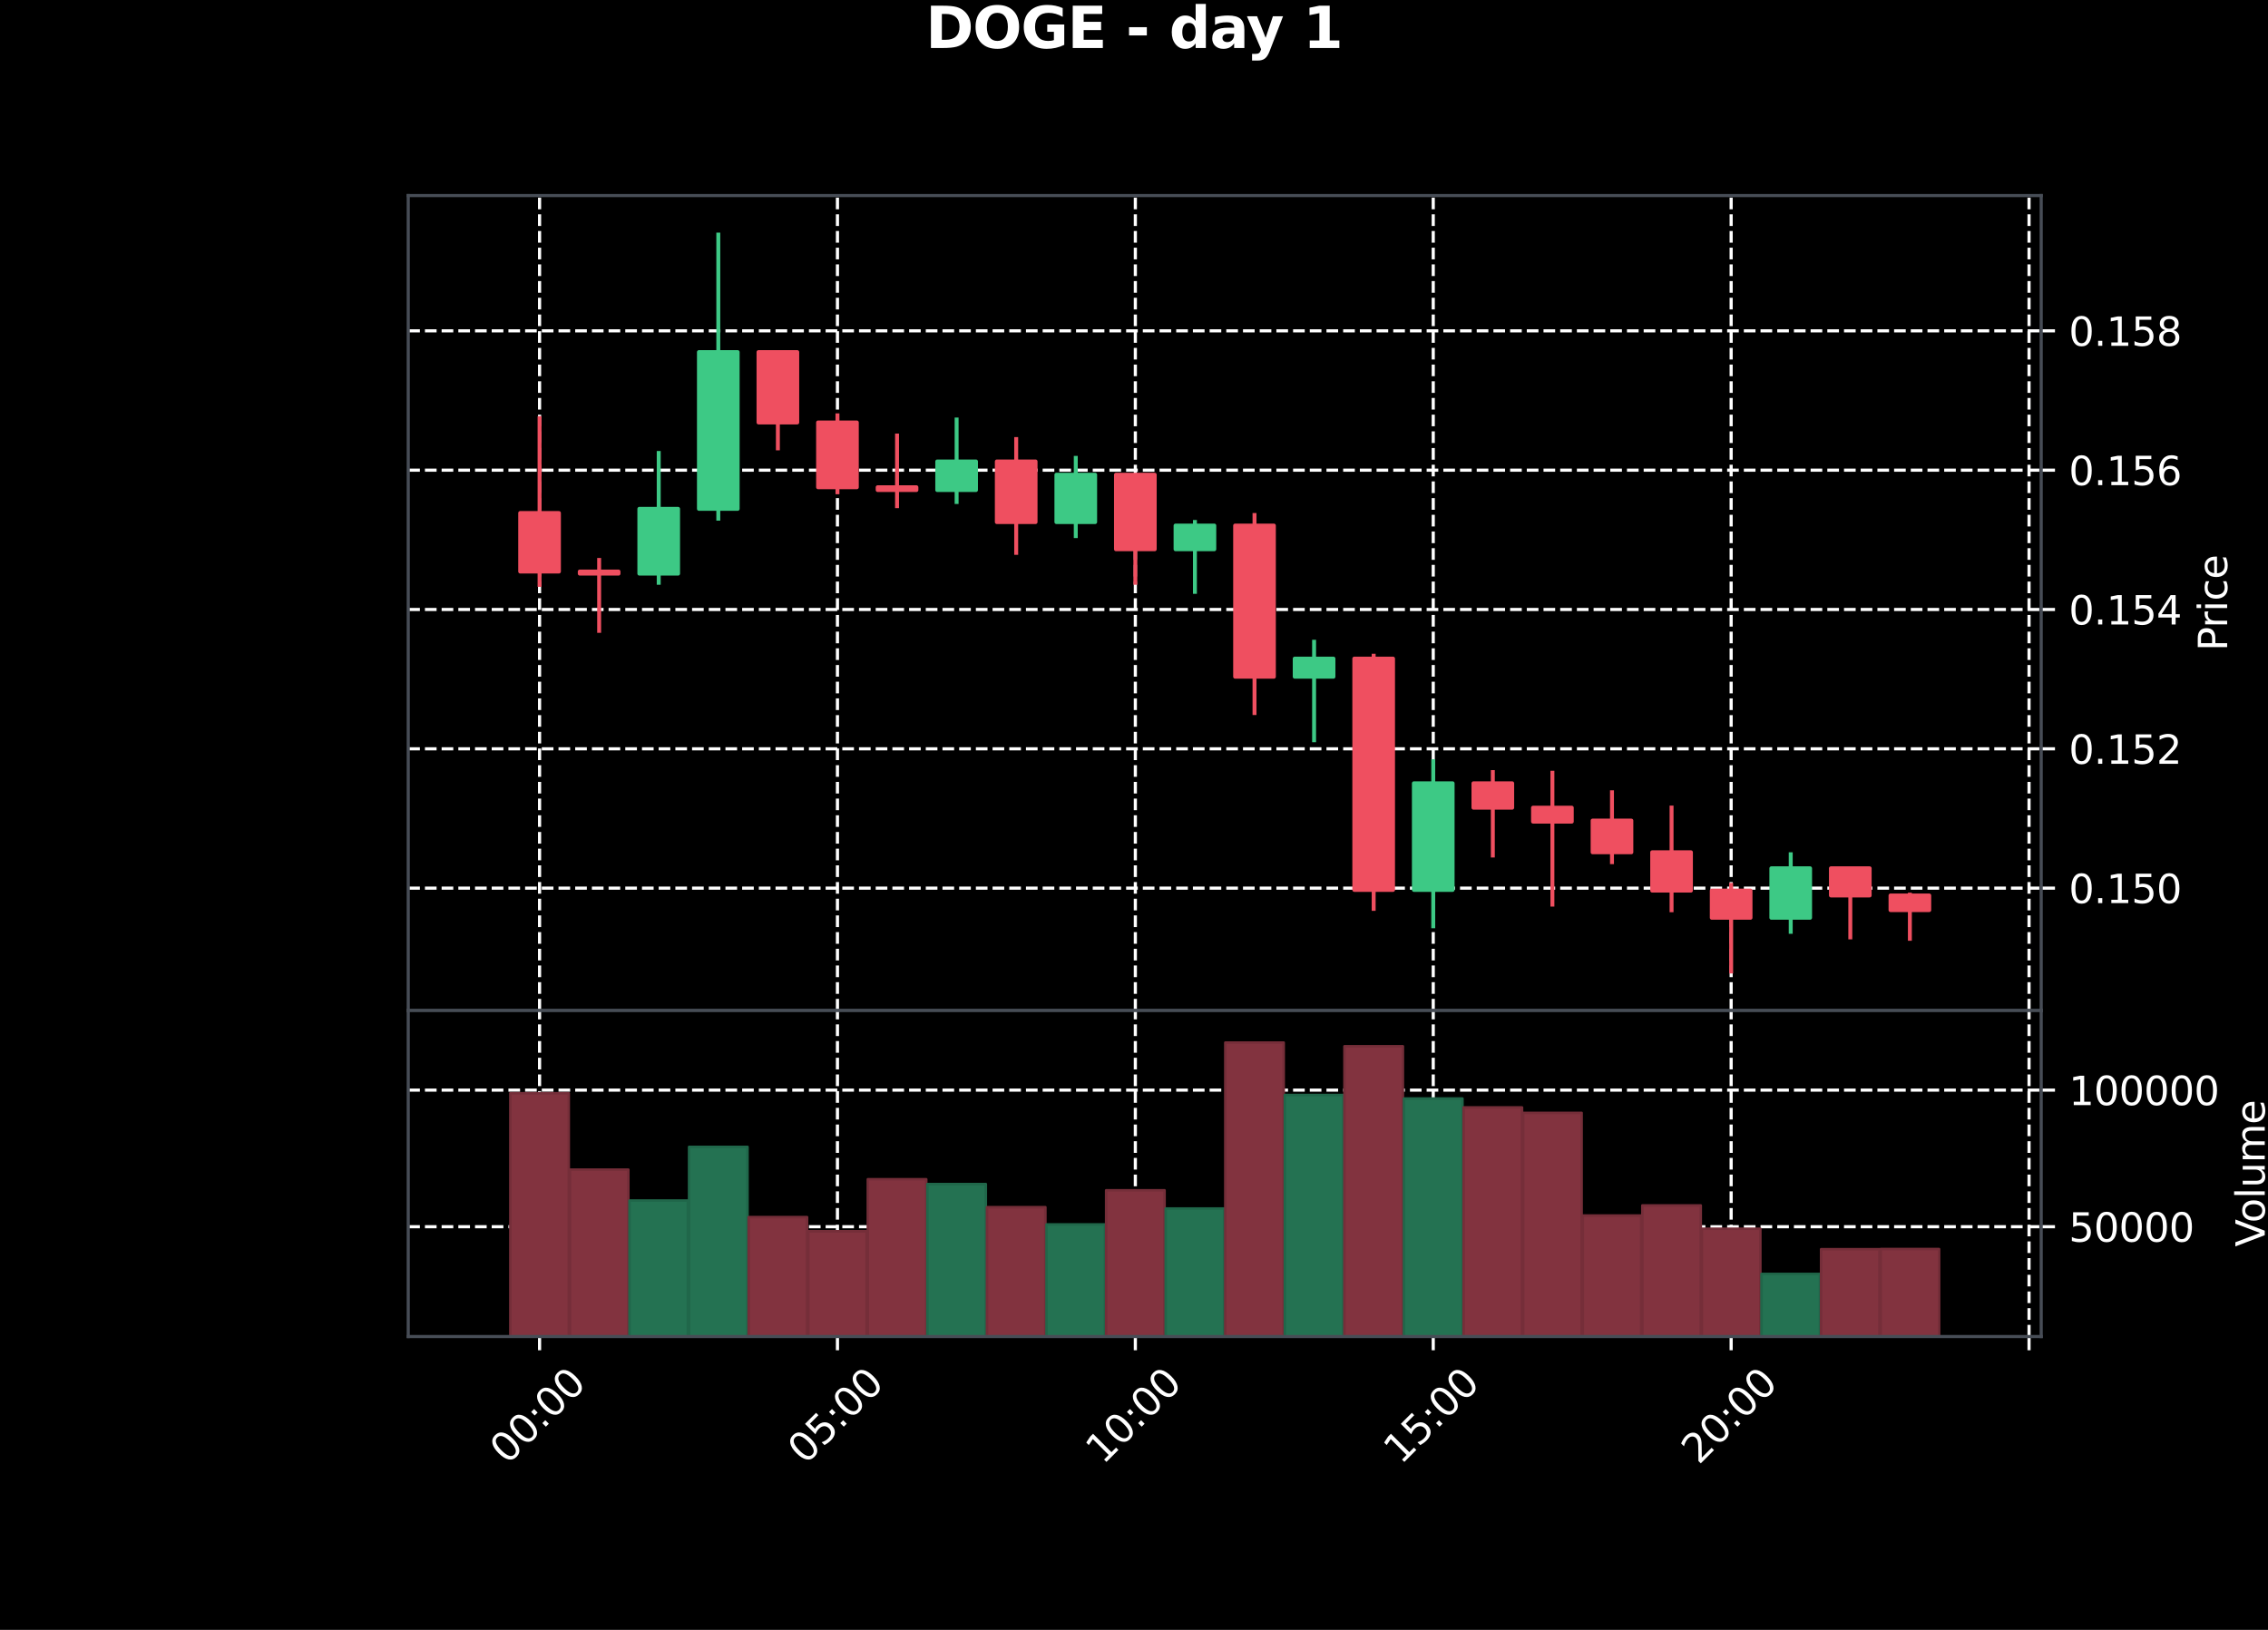 <?xml version="1.0" encoding="utf-8" standalone="no"?>
<!DOCTYPE svg PUBLIC "-//W3C//DTD SVG 1.1//EN"
  "http://www.w3.org/Graphics/SVG/1.1/DTD/svg11.dtd">
<svg xmlns:xlink="http://www.w3.org/1999/xlink" width="576pt" height="414pt" viewBox="0 0 576 414" xmlns="http://www.w3.org/2000/svg" version="1.1">
 <defs>
  <style type="text/css">*{stroke-linejoin: round; stroke-linecap: butt}</style>
 </defs>
 <g id="figure_1">
  <g id="patch_1">
   <path d="M 0 414 
L 576 414 
L 576 0 
L 0 0 
z
"/>
  </g>
  <g id="axes_1">
   <g id="patch_2">
    <path d="M 103.68 256.68 
L 518.4 256.68 
L 518.4 49.68 
L 103.68 49.68 
z
"/>
   </g>
   <g id="matplotlib.axis_1">
    <g id="xtick_1">
     <g id="line2d_1">
      <path d="M 137.032 256.68 
L 137.032 49.68 
" clip-path="url(#p05e242b9b4)" style="fill: none; stroke-dasharray: 2.96,1.28; stroke-dashoffset: 0; stroke: #ffffff; stroke-width: 0.8"/>
     </g>
     <g id="line2d_2">
      <defs>
       <path id="m286c56b573" d="M 0 0 
L 0 3.5 
" style="stroke: #ffffff; stroke-width: 0.8"/>
      </defs>
      <g>
       <use xlink:href="#m286c56b573" x="137.032" y="256.68" style="fill: #ffffff; stroke: #ffffff; stroke-width: 0.8"/>
      </g>
     </g>
    </g>
    <g id="xtick_2">
     <g id="line2d_3">
      <path d="M 212.687 256.68 
L 212.687 49.68 
" clip-path="url(#p05e242b9b4)" style="fill: none; stroke-dasharray: 2.96,1.28; stroke-dashoffset: 0; stroke: #ffffff; stroke-width: 0.8"/>
     </g>
     <g id="line2d_4">
      <g>
       <use xlink:href="#m286c56b573" x="212.687" y="256.68" style="fill: #ffffff; stroke: #ffffff; stroke-width: 0.8"/>
      </g>
     </g>
    </g>
    <g id="xtick_3">
     <g id="line2d_5">
      <path d="M 288.343 256.68 
L 288.343 49.68 
" clip-path="url(#p05e242b9b4)" style="fill: none; stroke-dasharray: 2.96,1.28; stroke-dashoffset: 0; stroke: #ffffff; stroke-width: 0.8"/>
     </g>
     <g id="line2d_6">
      <g>
       <use xlink:href="#m286c56b573" x="288.343" y="256.68" style="fill: #ffffff; stroke: #ffffff; stroke-width: 0.8"/>
      </g>
     </g>
    </g>
    <g id="xtick_4">
     <g id="line2d_7">
      <path d="M 363.999 256.68 
L 363.999 49.68 
" clip-path="url(#p05e242b9b4)" style="fill: none; stroke-dasharray: 2.96,1.28; stroke-dashoffset: 0; stroke: #ffffff; stroke-width: 0.8"/>
     </g>
     <g id="line2d_8">
      <g>
       <use xlink:href="#m286c56b573" x="363.999" y="256.68" style="fill: #ffffff; stroke: #ffffff; stroke-width: 0.8"/>
      </g>
     </g>
    </g>
    <g id="xtick_5">
     <g id="line2d_9">
      <path d="M 439.655 256.68 
L 439.655 49.68 
" clip-path="url(#p05e242b9b4)" style="fill: none; stroke-dasharray: 2.96,1.28; stroke-dashoffset: 0; stroke: #ffffff; stroke-width: 0.8"/>
     </g>
     <g id="line2d_10">
      <g>
       <use xlink:href="#m286c56b573" x="439.655" y="256.68" style="fill: #ffffff; stroke: #ffffff; stroke-width: 0.8"/>
      </g>
     </g>
    </g>
    <g id="xtick_6">
     <g id="line2d_11">
      <path d="M 515.311 256.68 
L 515.311 49.68 
" clip-path="url(#p05e242b9b4)" style="fill: none; stroke-dasharray: 2.96,1.28; stroke-dashoffset: 0; stroke: #ffffff; stroke-width: 0.8"/>
     </g>
     <g id="line2d_12">
      <g>
       <use xlink:href="#m286c56b573" x="515.311" y="256.68" style="fill: #ffffff; stroke: #ffffff; stroke-width: 0.8"/>
      </g>
     </g>
    </g>
   </g>
   <g id="matplotlib.axis_2">
    <g id="ytick_1">
     <g id="line2d_13">
      <path d="M 103.68 225.595 
L 518.4 225.595 
" clip-path="url(#p05e242b9b4)" style="fill: none; stroke-dasharray: 2.96,1.28; stroke-dashoffset: 0; stroke: #ffffff; stroke-width: 0.8"/>
     </g>
     <g id="line2d_14">
      <defs>
       <path id="m8ace6d91ef" d="M 0 0 
L 3.5 0 
" style="stroke: #ffffff; stroke-width: 0.8"/>
      </defs>
      <g>
       <use xlink:href="#m8ace6d91ef" x="518.4" y="225.595" style="fill: #ffffff; stroke: #ffffff; stroke-width: 0.8"/>
      </g>
     </g>
     <g id="text_1">
      <!-- 0.150 -->
      <g style="fill: #ffffff" transform="translate(525.4 229.394) scale(0.1 -0.1)">
       <defs>
        <path id="DejaVuSans-30" d="M 2034 4250 
Q 1547 4250 1301 3770 
Q 1056 3291 1056 2328 
Q 1056 1369 1301 889 
Q 1547 409 2034 409 
Q 2525 409 2770 889 
Q 3016 1369 3016 2328 
Q 3016 3291 2770 3770 
Q 2525 4250 2034 4250 
z
M 2034 4750 
Q 2819 4750 3233 4129 
Q 3647 3509 3647 2328 
Q 3647 1150 3233 529 
Q 2819 -91 2034 -91 
Q 1250 -91 836 529 
Q 422 1150 422 2328 
Q 422 3509 836 4129 
Q 1250 4750 2034 4750 
z
" transform="scale(0.016)"/>
        <path id="DejaVuSans-2e" d="M 684 794 
L 1344 794 
L 1344 0 
L 684 0 
L 684 794 
z
" transform="scale(0.016)"/>
        <path id="DejaVuSans-31" d="M 794 531 
L 1825 531 
L 1825 4091 
L 703 3866 
L 703 4441 
L 1819 4666 
L 2450 4666 
L 2450 531 
L 3481 531 
L 3481 0 
L 794 0 
L 794 531 
z
" transform="scale(0.016)"/>
        <path id="DejaVuSans-35" d="M 691 4666 
L 3169 4666 
L 3169 4134 
L 1269 4134 
L 1269 2991 
Q 1406 3038 1543 3061 
Q 1681 3084 1819 3084 
Q 2600 3084 3056 2656 
Q 3513 2228 3513 1497 
Q 3513 744 3044 326 
Q 2575 -91 1722 -91 
Q 1428 -91 1123 -41 
Q 819 9 494 109 
L 494 744 
Q 775 591 1075 516 
Q 1375 441 1709 441 
Q 2250 441 2565 725 
Q 2881 1009 2881 1497 
Q 2881 1984 2565 2268 
Q 2250 2553 1709 2553 
Q 1456 2553 1204 2497 
Q 953 2441 691 2322 
L 691 4666 
z
" transform="scale(0.016)"/>
       </defs>
       <use xlink:href="#DejaVuSans-30"/>
       <use xlink:href="#DejaVuSans-2e" x="63.623"/>
       <use xlink:href="#DejaVuSans-31" x="95.41"/>
       <use xlink:href="#DejaVuSans-35" x="159.033"/>
       <use xlink:href="#DejaVuSans-30" x="222.656"/>
      </g>
     </g>
    </g>
    <g id="ytick_2">
     <g id="line2d_15">
      <path d="M 103.68 190.206 
L 518.4 190.206 
" clip-path="url(#p05e242b9b4)" style="fill: none; stroke-dasharray: 2.96,1.28; stroke-dashoffset: 0; stroke: #ffffff; stroke-width: 0.8"/>
     </g>
     <g id="line2d_16">
      <g>
       <use xlink:href="#m8ace6d91ef" x="518.4" y="190.206" style="fill: #ffffff; stroke: #ffffff; stroke-width: 0.8"/>
      </g>
     </g>
     <g id="text_2">
      <!-- 0.152 -->
      <g style="fill: #ffffff" transform="translate(525.4 194.005) scale(0.1 -0.1)">
       <defs>
        <path id="DejaVuSans-32" d="M 1228 531 
L 3431 531 
L 3431 0 
L 469 0 
L 469 531 
Q 828 903 1448 1529 
Q 2069 2156 2228 2338 
Q 2531 2678 2651 2914 
Q 2772 3150 2772 3378 
Q 2772 3750 2511 3984 
Q 2250 4219 1831 4219 
Q 1534 4219 1204 4116 
Q 875 4013 500 3803 
L 500 4441 
Q 881 4594 1212 4672 
Q 1544 4750 1819 4750 
Q 2544 4750 2975 4387 
Q 3406 4025 3406 3419 
Q 3406 3131 3298 2873 
Q 3191 2616 2906 2266 
Q 2828 2175 2409 1742 
Q 1991 1309 1228 531 
z
" transform="scale(0.016)"/>
       </defs>
       <use xlink:href="#DejaVuSans-30"/>
       <use xlink:href="#DejaVuSans-2e" x="63.623"/>
       <use xlink:href="#DejaVuSans-31" x="95.41"/>
       <use xlink:href="#DejaVuSans-35" x="159.033"/>
       <use xlink:href="#DejaVuSans-32" x="222.656"/>
      </g>
     </g>
    </g>
    <g id="ytick_3">
     <g id="line2d_17">
      <path d="M 103.68 154.817 
L 518.4 154.817 
" clip-path="url(#p05e242b9b4)" style="fill: none; stroke-dasharray: 2.96,1.28; stroke-dashoffset: 0; stroke: #ffffff; stroke-width: 0.8"/>
     </g>
     <g id="line2d_18">
      <g>
       <use xlink:href="#m8ace6d91ef" x="518.4" y="154.817" style="fill: #ffffff; stroke: #ffffff; stroke-width: 0.8"/>
      </g>
     </g>
     <g id="text_3">
      <!-- 0.154 -->
      <g style="fill: #ffffff" transform="translate(525.4 158.616) scale(0.1 -0.1)">
       <defs>
        <path id="DejaVuSans-34" d="M 2419 4116 
L 825 1625 
L 2419 1625 
L 2419 4116 
z
M 2253 4666 
L 3047 4666 
L 3047 1625 
L 3713 1625 
L 3713 1100 
L 3047 1100 
L 3047 0 
L 2419 0 
L 2419 1100 
L 313 1100 
L 313 1709 
L 2253 4666 
z
" transform="scale(0.016)"/>
       </defs>
       <use xlink:href="#DejaVuSans-30"/>
       <use xlink:href="#DejaVuSans-2e" x="63.623"/>
       <use xlink:href="#DejaVuSans-31" x="95.41"/>
       <use xlink:href="#DejaVuSans-35" x="159.033"/>
       <use xlink:href="#DejaVuSans-34" x="222.656"/>
      </g>
     </g>
    </g>
    <g id="ytick_4">
     <g id="line2d_19">
      <path d="M 103.68 119.428 
L 518.4 119.428 
" clip-path="url(#p05e242b9b4)" style="fill: none; stroke-dasharray: 2.96,1.28; stroke-dashoffset: 0; stroke: #ffffff; stroke-width: 0.8"/>
     </g>
     <g id="line2d_20">
      <g>
       <use xlink:href="#m8ace6d91ef" x="518.4" y="119.428" style="fill: #ffffff; stroke: #ffffff; stroke-width: 0.8"/>
      </g>
     </g>
     <g id="text_4">
      <!-- 0.156 -->
      <g style="fill: #ffffff" transform="translate(525.4 123.227) scale(0.1 -0.1)">
       <defs>
        <path id="DejaVuSans-36" d="M 2113 2584 
Q 1688 2584 1439 2293 
Q 1191 2003 1191 1497 
Q 1191 994 1439 701 
Q 1688 409 2113 409 
Q 2538 409 2786 701 
Q 3034 994 3034 1497 
Q 3034 2003 2786 2293 
Q 2538 2584 2113 2584 
z
M 3366 4563 
L 3366 3988 
Q 3128 4100 2886 4159 
Q 2644 4219 2406 4219 
Q 1781 4219 1451 3797 
Q 1122 3375 1075 2522 
Q 1259 2794 1537 2939 
Q 1816 3084 2150 3084 
Q 2853 3084 3261 2657 
Q 3669 2231 3669 1497 
Q 3669 778 3244 343 
Q 2819 -91 2113 -91 
Q 1303 -91 875 529 
Q 447 1150 447 2328 
Q 447 3434 972 4092 
Q 1497 4750 2381 4750 
Q 2619 4750 2861 4703 
Q 3103 4656 3366 4563 
z
" transform="scale(0.016)"/>
       </defs>
       <use xlink:href="#DejaVuSans-30"/>
       <use xlink:href="#DejaVuSans-2e" x="63.623"/>
       <use xlink:href="#DejaVuSans-31" x="95.41"/>
       <use xlink:href="#DejaVuSans-35" x="159.033"/>
       <use xlink:href="#DejaVuSans-36" x="222.656"/>
      </g>
     </g>
    </g>
    <g id="ytick_5">
     <g id="line2d_21">
      <path d="M 103.68 84.038 
L 518.4 84.038 
" clip-path="url(#p05e242b9b4)" style="fill: none; stroke-dasharray: 2.96,1.28; stroke-dashoffset: 0; stroke: #ffffff; stroke-width: 0.8"/>
     </g>
     <g id="line2d_22">
      <g>
       <use xlink:href="#m8ace6d91ef" x="518.4" y="84.038" style="fill: #ffffff; stroke: #ffffff; stroke-width: 0.8"/>
      </g>
     </g>
     <g id="text_5">
      <!-- 0.158 -->
      <g style="fill: #ffffff" transform="translate(525.4 87.838) scale(0.1 -0.1)">
       <defs>
        <path id="DejaVuSans-38" d="M 2034 2216 
Q 1584 2216 1326 1975 
Q 1069 1734 1069 1313 
Q 1069 891 1326 650 
Q 1584 409 2034 409 
Q 2484 409 2743 651 
Q 3003 894 3003 1313 
Q 3003 1734 2745 1975 
Q 2488 2216 2034 2216 
z
M 1403 2484 
Q 997 2584 770 2862 
Q 544 3141 544 3541 
Q 544 4100 942 4425 
Q 1341 4750 2034 4750 
Q 2731 4750 3128 4425 
Q 3525 4100 3525 3541 
Q 3525 3141 3298 2862 
Q 3072 2584 2669 2484 
Q 3125 2378 3379 2068 
Q 3634 1759 3634 1313 
Q 3634 634 3220 271 
Q 2806 -91 2034 -91 
Q 1263 -91 848 271 
Q 434 634 434 1313 
Q 434 1759 690 2068 
Q 947 2378 1403 2484 
z
M 1172 3481 
Q 1172 3119 1398 2916 
Q 1625 2713 2034 2713 
Q 2441 2713 2670 2916 
Q 2900 3119 2900 3481 
Q 2900 3844 2670 4047 
Q 2441 4250 2034 4250 
Q 1625 4250 1398 4047 
Q 1172 3844 1172 3481 
z
" transform="scale(0.016)"/>
       </defs>
       <use xlink:href="#DejaVuSans-30"/>
       <use xlink:href="#DejaVuSans-2e" x="63.623"/>
       <use xlink:href="#DejaVuSans-31" x="95.41"/>
       <use xlink:href="#DejaVuSans-35" x="159.033"/>
       <use xlink:href="#DejaVuSans-38" x="222.656"/>
      </g>
     </g>
    </g>
    <g id="text_6">
     <!-- Price -->
     <g style="fill: #ffffff" transform="translate(565.627 165.378) rotate(-90) scale(0.1 -0.1)">
      <defs>
       <path id="DejaVuSans-50" d="M 1259 4147 
L 1259 2394 
L 2053 2394 
Q 2494 2394 2734 2622 
Q 2975 2850 2975 3272 
Q 2975 3691 2734 3919 
Q 2494 4147 2053 4147 
L 1259 4147 
z
M 628 4666 
L 2053 4666 
Q 2838 4666 3239 4311 
Q 3641 3956 3641 3272 
Q 3641 2581 3239 2228 
Q 2838 1875 2053 1875 
L 1259 1875 
L 1259 0 
L 628 0 
L 628 4666 
z
" transform="scale(0.016)"/>
       <path id="DejaVuSans-72" d="M 2631 2963 
Q 2534 3019 2420 3045 
Q 2306 3072 2169 3072 
Q 1681 3072 1420 2755 
Q 1159 2438 1159 1844 
L 1159 0 
L 581 0 
L 581 3500 
L 1159 3500 
L 1159 2956 
Q 1341 3275 1631 3429 
Q 1922 3584 2338 3584 
Q 2397 3584 2469 3576 
Q 2541 3569 2628 3553 
L 2631 2963 
z
" transform="scale(0.016)"/>
       <path id="DejaVuSans-69" d="M 603 3500 
L 1178 3500 
L 1178 0 
L 603 0 
L 603 3500 
z
M 603 4863 
L 1178 4863 
L 1178 4134 
L 603 4134 
L 603 4863 
z
" transform="scale(0.016)"/>
       <path id="DejaVuSans-63" d="M 3122 3366 
L 3122 2828 
Q 2878 2963 2633 3030 
Q 2388 3097 2138 3097 
Q 1578 3097 1268 2742 
Q 959 2388 959 1747 
Q 959 1106 1268 751 
Q 1578 397 2138 397 
Q 2388 397 2633 464 
Q 2878 531 3122 666 
L 3122 134 
Q 2881 22 2623 -34 
Q 2366 -91 2075 -91 
Q 1284 -91 818 406 
Q 353 903 353 1747 
Q 353 2603 823 3093 
Q 1294 3584 2113 3584 
Q 2378 3584 2631 3529 
Q 2884 3475 3122 3366 
z
" transform="scale(0.016)"/>
       <path id="DejaVuSans-65" d="M 3597 1894 
L 3597 1613 
L 953 1613 
Q 991 1019 1311 708 
Q 1631 397 2203 397 
Q 2534 397 2845 478 
Q 3156 559 3463 722 
L 3463 178 
Q 3153 47 2828 -22 
Q 2503 -91 2169 -91 
Q 1331 -91 842 396 
Q 353 884 353 1716 
Q 353 2575 817 3079 
Q 1281 3584 2069 3584 
Q 2775 3584 3186 3129 
Q 3597 2675 3597 1894 
z
M 3022 2063 
Q 3016 2534 2758 2815 
Q 2500 3097 2075 3097 
Q 1594 3097 1305 2825 
Q 1016 2553 972 2059 
L 3022 2063 
z
" transform="scale(0.016)"/>
      </defs>
      <use xlink:href="#DejaVuSans-50"/>
      <use xlink:href="#DejaVuSans-72" x="58.553"/>
      <use xlink:href="#DejaVuSans-69" x="99.666"/>
      <use xlink:href="#DejaVuSans-63" x="127.449"/>
      <use xlink:href="#DejaVuSans-65" x="182.43"/>
     </g>
    </g>
   </g>
   <g id="PolyCollection_1">
    <path d="M 132.114 130.31 
L 132.114 145.173 
L 141.949 145.173 
L 141.949 130.31 
z
" clip-path="url(#p05e242b9b4)" style="fill: #ef4f60; stroke: #ef4f60"/>
    <path d="M 147.245 145.173 
L 147.245 145.704 
L 157.08 145.704 
L 157.08 145.173 
z
" clip-path="url(#p05e242b9b4)" style="fill: #ef4f60; stroke: #ef4f60"/>
    <path d="M 162.376 145.704 
L 162.376 129.248 
L 172.212 129.248 
L 172.212 145.704 
z
" clip-path="url(#p05e242b9b4)" style="fill: #3dc985; stroke: #3dc985"/>
    <path d="M 177.507 129.248 
L 177.507 89.435 
L 187.343 89.435 
L 187.343 129.248 
z
" clip-path="url(#p05e242b9b4)" style="fill: #3dc985; stroke: #3dc985"/>
    <path d="M 192.639 89.435 
L 192.639 107.307 
L 202.474 107.307 
L 202.474 89.435 
z
" clip-path="url(#p05e242b9b4)" style="fill: #ef4f60; stroke: #ef4f60"/>
    <path d="M 207.77 107.307 
L 207.77 123.763 
L 217.605 123.763 
L 217.605 107.307 
z
" clip-path="url(#p05e242b9b4)" style="fill: #ef4f60; stroke: #ef4f60"/>
    <path d="M 222.901 123.763 
L 222.901 124.471 
L 232.736 124.471 
L 232.736 123.763 
z
" clip-path="url(#p05e242b9b4)" style="fill: #ef4f60; stroke: #ef4f60"/>
    <path d="M 238.032 124.471 
L 238.032 117.216 
L 247.867 117.216 
L 247.867 124.471 
z
" clip-path="url(#p05e242b9b4)" style="fill: #3dc985; stroke: #3dc985"/>
    <path d="M 253.163 117.216 
L 253.163 132.61 
L 262.999 132.61 
L 262.999 117.216 
z
" clip-path="url(#p05e242b9b4)" style="fill: #ef4f60; stroke: #ef4f60"/>
    <path d="M 268.294 132.61 
L 268.294 120.578 
L 278.13 120.578 
L 278.13 132.61 
z
" clip-path="url(#p05e242b9b4)" style="fill: #3dc985; stroke: #3dc985"/>
    <path d="M 283.426 120.578 
L 283.426 139.511 
L 293.261 139.511 
L 293.261 120.578 
z
" clip-path="url(#p05e242b9b4)" style="fill: #ef4f60; stroke: #ef4f60"/>
    <path d="M 298.557 139.511 
L 298.557 133.495 
L 308.392 133.495 
L 308.392 139.511 
z
" clip-path="url(#p05e242b9b4)" style="fill: #3dc985; stroke: #3dc985"/>
    <path d="M 313.688 133.495 
L 313.688 171.892 
L 323.523 171.892 
L 323.523 133.495 
z
" clip-path="url(#p05e242b9b4)" style="fill: #ef4f60; stroke: #ef4f60"/>
    <path d="M 328.819 171.892 
L 328.819 167.291 
L 338.654 167.291 
L 338.654 171.892 
z
" clip-path="url(#p05e242b9b4)" style="fill: #3dc985; stroke: #3dc985"/>
    <path d="M 343.95 167.291 
L 343.95 226.037 
L 353.786 226.037 
L 353.786 167.291 
z
" clip-path="url(#p05e242b9b4)" style="fill: #ef4f60; stroke: #ef4f60"/>
    <path d="M 359.081 226.037 
L 359.081 198.965 
L 368.917 198.965 
L 368.917 226.037 
z
" clip-path="url(#p05e242b9b4)" style="fill: #3dc985; stroke: #3dc985"/>
    <path d="M 374.213 198.965 
L 374.213 205.158 
L 384.048 205.158 
L 384.048 198.965 
z
" clip-path="url(#p05e242b9b4)" style="fill: #ef4f60; stroke: #ef4f60"/>
    <path d="M 389.344 205.158 
L 389.344 208.697 
L 399.179 208.697 
L 399.179 205.158 
z
" clip-path="url(#p05e242b9b4)" style="fill: #ef4f60; stroke: #ef4f60"/>
    <path d="M 404.475 208.431 
L 404.475 216.482 
L 414.31 216.482 
L 414.31 208.431 
z
" clip-path="url(#p05e242b9b4)" style="fill: #ef4f60; stroke: #ef4f60"/>
    <path d="M 419.606 216.482 
L 419.606 226.214 
L 429.441 226.214 
L 429.441 216.482 
z
" clip-path="url(#p05e242b9b4)" style="fill: #ef4f60; stroke: #ef4f60"/>
    <path d="M 434.737 226.214 
L 434.737 233.115 
L 444.573 233.115 
L 444.573 226.214 
z
" clip-path="url(#p05e242b9b4)" style="fill: #ef4f60; stroke: #ef4f60"/>
    <path d="M 449.868 233.115 
L 449.868 220.552 
L 459.704 220.552 
L 459.704 233.115 
z
" clip-path="url(#p05e242b9b4)" style="fill: #3dc985; stroke: #3dc985"/>
    <path d="M 465 220.552 
L 465 227.453 
L 474.835 227.453 
L 474.835 220.552 
z
" clip-path="url(#p05e242b9b4)" style="fill: #ef4f60; stroke: #ef4f60"/>
    <path d="M 480.131 227.453 
L 480.131 231.169 
L 489.966 231.169 
L 489.966 227.453 
z
" clip-path="url(#p05e242b9b4)" style="fill: #ef4f60; stroke: #ef4f60"/>
   </g>
   <g id="LineCollection_1">
    <path d="M 137.032 149.066 
L 137.032 145.173 
" clip-path="url(#p05e242b9b4)" style="fill: none; stroke: #ef4f60"/>
    <path d="M 152.163 160.744 
L 152.163 145.704 
" clip-path="url(#p05e242b9b4)" style="fill: none; stroke: #ef4f60"/>
    <path d="M 167.294 148.535 
L 167.294 145.704 
" clip-path="url(#p05e242b9b4)" style="fill: none; stroke: #3dc985"/>
    <path d="M 182.425 132.256 
L 182.425 129.248 
" clip-path="url(#p05e242b9b4)" style="fill: none; stroke: #3dc985"/>
    <path d="M 197.556 114.385 
L 197.556 107.307 
" clip-path="url(#p05e242b9b4)" style="fill: none; stroke: #ef4f60"/>
    <path d="M 212.687 125.532 
L 212.687 123.763 
" clip-path="url(#p05e242b9b4)" style="fill: none; stroke: #ef4f60"/>
    <path d="M 227.819 129.071 
L 227.819 124.471 
" clip-path="url(#p05e242b9b4)" style="fill: none; stroke: #ef4f60"/>
    <path d="M 242.95 128.009 
L 242.95 124.471 
" clip-path="url(#p05e242b9b4)" style="fill: none; stroke: #3dc985"/>
    <path d="M 258.081 140.927 
L 258.081 132.61 
" clip-path="url(#p05e242b9b4)" style="fill: none; stroke: #ef4f60"/>
    <path d="M 273.212 136.68 
L 273.212 132.61 
" clip-path="url(#p05e242b9b4)" style="fill: none; stroke: #3dc985"/>
    <path d="M 288.343 148.535 
L 288.343 139.511 
" clip-path="url(#p05e242b9b4)" style="fill: none; stroke: #ef4f60"/>
    <path d="M 303.474 150.835 
L 303.474 139.511 
" clip-path="url(#p05e242b9b4)" style="fill: none; stroke: #3dc985"/>
    <path d="M 318.606 181.624 
L 318.606 171.892 
" clip-path="url(#p05e242b9b4)" style="fill: none; stroke: #ef4f60"/>
    <path d="M 333.737 188.525 
L 333.737 171.892 
" clip-path="url(#p05e242b9b4)" style="fill: none; stroke: #3dc985"/>
    <path d="M 348.868 231.346 
L 348.868 226.037 
" clip-path="url(#p05e242b9b4)" style="fill: none; stroke: #ef4f60"/>
    <path d="M 363.999 235.769 
L 363.999 226.037 
" clip-path="url(#p05e242b9b4)" style="fill: none; stroke: #3dc985"/>
    <path d="M 379.13 217.809 
L 379.13 205.158 
" clip-path="url(#p05e242b9b4)" style="fill: none; stroke: #ef4f60"/>
    <path d="M 394.261 230.284 
L 394.261 208.697 
" clip-path="url(#p05e242b9b4)" style="fill: none; stroke: #ef4f60"/>
    <path d="M 409.393 219.49 
L 409.393 216.482 
" clip-path="url(#p05e242b9b4)" style="fill: none; stroke: #ef4f60"/>
    <path d="M 424.524 231.7 
L 424.524 226.214 
" clip-path="url(#p05e242b9b4)" style="fill: none; stroke: #ef4f60"/>
    <path d="M 439.655 247.271 
L 439.655 233.115 
" clip-path="url(#p05e242b9b4)" style="fill: none; stroke: #ef4f60"/>
    <path d="M 454.786 237.185 
L 454.786 233.115 
" clip-path="url(#p05e242b9b4)" style="fill: none; stroke: #3dc985"/>
    <path d="M 469.917 238.601 
L 469.917 227.453 
" clip-path="url(#p05e242b9b4)" style="fill: none; stroke: #ef4f60"/>
    <path d="M 485.048 238.954 
L 485.048 231.169 
" clip-path="url(#p05e242b9b4)" style="fill: none; stroke: #ef4f60"/>
    <path d="M 137.032 105.714 
L 137.032 130.31 
" clip-path="url(#p05e242b9b4)" style="fill: none; stroke: #ef4f60"/>
    <path d="M 152.163 141.723 
L 152.163 145.173 
" clip-path="url(#p05e242b9b4)" style="fill: none; stroke: #ef4f60"/>
    <path d="M 167.294 114.562 
L 167.294 129.248 
" clip-path="url(#p05e242b9b4)" style="fill: none; stroke: #3dc985"/>
    <path d="M 182.425 59.089 
L 182.425 89.435 
" clip-path="url(#p05e242b9b4)" style="fill: none; stroke: #3dc985"/>
    <path d="M 197.556 89.435 
L 197.556 89.435 
" clip-path="url(#p05e242b9b4)" style="fill: none; stroke: #ef4f60"/>
    <path d="M 212.687 105.007 
L 212.687 107.307 
" clip-path="url(#p05e242b9b4)" style="fill: none; stroke: #ef4f60"/>
    <path d="M 227.819 110.138 
L 227.819 123.763 
" clip-path="url(#p05e242b9b4)" style="fill: none; stroke: #ef4f60"/>
    <path d="M 242.95 106.068 
L 242.95 117.216 
" clip-path="url(#p05e242b9b4)" style="fill: none; stroke: #3dc985"/>
    <path d="M 258.081 111.023 
L 258.081 117.216 
" clip-path="url(#p05e242b9b4)" style="fill: none; stroke: #ef4f60"/>
    <path d="M 273.212 115.8 
L 273.212 120.578 
" clip-path="url(#p05e242b9b4)" style="fill: none; stroke: #3dc985"/>
    <path d="M 288.343 120.578 
L 288.343 120.578 
" clip-path="url(#p05e242b9b4)" style="fill: none; stroke: #ef4f60"/>
    <path d="M 303.474 132.079 
L 303.474 133.495 
" clip-path="url(#p05e242b9b4)" style="fill: none; stroke: #3dc985"/>
    <path d="M 318.606 130.31 
L 318.606 133.495 
" clip-path="url(#p05e242b9b4)" style="fill: none; stroke: #ef4f60"/>
    <path d="M 333.737 162.514 
L 333.737 167.291 
" clip-path="url(#p05e242b9b4)" style="fill: none; stroke: #3dc985"/>
    <path d="M 348.868 166.053 
L 348.868 167.291 
" clip-path="url(#p05e242b9b4)" style="fill: none; stroke: #ef4f60"/>
    <path d="M 363.999 192.86 
L 363.999 198.965 
" clip-path="url(#p05e242b9b4)" style="fill: none; stroke: #3dc985"/>
    <path d="M 379.13 195.603 
L 379.13 198.965 
" clip-path="url(#p05e242b9b4)" style="fill: none; stroke: #ef4f60"/>
    <path d="M 394.261 195.78 
L 394.261 205.158 
" clip-path="url(#p05e242b9b4)" style="fill: none; stroke: #ef4f60"/>
    <path d="M 409.393 200.734 
L 409.393 208.431 
" clip-path="url(#p05e242b9b4)" style="fill: none; stroke: #ef4f60"/>
    <path d="M 424.524 204.627 
L 424.524 216.482 
" clip-path="url(#p05e242b9b4)" style="fill: none; stroke: #ef4f60"/>
    <path d="M 439.655 224.268 
L 439.655 226.214 
" clip-path="url(#p05e242b9b4)" style="fill: none; stroke: #ef4f60"/>
    <path d="M 454.786 216.482 
L 454.786 220.552 
" clip-path="url(#p05e242b9b4)" style="fill: none; stroke: #3dc985"/>
    <path d="M 469.917 220.552 
L 469.917 220.552 
" clip-path="url(#p05e242b9b4)" style="fill: none; stroke: #ef4f60"/>
    <path d="M 485.048 226.745 
L 485.048 227.453 
" clip-path="url(#p05e242b9b4)" style="fill: none; stroke: #ef4f60"/>
   </g>
   <g id="patch_3">
    <path d="M 103.68 256.68 
L 103.68 49.68 
" style="fill: none; stroke: #474d56; stroke-width: 0.8; stroke-linejoin: miter; stroke-linecap: square"/>
   </g>
   <g id="patch_4">
    <path d="M 518.4 256.68 
L 518.4 49.68 
" style="fill: none; stroke: #474d56; stroke-width: 0.8; stroke-linejoin: miter; stroke-linecap: square"/>
   </g>
   <g id="patch_5">
    <path d="M 103.68 256.68 
L 518.4 256.68 
" style="fill: none; stroke: #474d56; stroke-width: 0.8; stroke-linejoin: miter; stroke-linecap: square"/>
   </g>
   <g id="patch_6">
    <path d="M 103.68 49.68 
L 518.4 49.68 
" style="fill: none; stroke: #474d56; stroke-width: 0.8; stroke-linejoin: miter; stroke-linecap: square"/>
   </g>
  </g>
  <g id="axes_2">
   <g id="patch_7">
    <path d="M 103.68 339.48 
L 518.4 339.48 
L 518.4 256.68 
L 103.68 256.68 
z
"/>
   </g>
   <g id="matplotlib.axis_3">
    <g id="xtick_7">
     <g id="line2d_23">
      <path d="M 137.032 339.48 
L 137.032 256.68 
" clip-path="url(#pf31b0c8b95)" style="fill: none; stroke-dasharray: 2.96,1.28; stroke-dashoffset: 0; stroke: #ffffff; stroke-width: 0.8"/>
     </g>
     <g id="line2d_24">
      <g>
       <use xlink:href="#m286c56b573" x="137.032" y="339.48" style="fill: #ffffff; stroke: #ffffff; stroke-width: 0.8"/>
      </g>
     </g>
     <g id="text_7">
      <!-- 00:00 -->
      <g style="fill: #ffffff" transform="translate(128.794 372.231) rotate(-45) scale(0.1 -0.1)">
       <defs>
        <path id="DejaVuSans-3a" d="M 750 794 
L 1409 794 
L 1409 0 
L 750 0 
L 750 794 
z
M 750 3309 
L 1409 3309 
L 1409 2516 
L 750 2516 
L 750 3309 
z
" transform="scale(0.016)"/>
       </defs>
       <use xlink:href="#DejaVuSans-30"/>
       <use xlink:href="#DejaVuSans-30" x="63.623"/>
       <use xlink:href="#DejaVuSans-3a" x="127.246"/>
       <use xlink:href="#DejaVuSans-30" x="160.938"/>
       <use xlink:href="#DejaVuSans-30" x="224.561"/>
      </g>
     </g>
    </g>
    <g id="xtick_8">
     <g id="line2d_25">
      <path d="M 212.687 339.48 
L 212.687 256.68 
" clip-path="url(#pf31b0c8b95)" style="fill: none; stroke-dasharray: 2.96,1.28; stroke-dashoffset: 0; stroke: #ffffff; stroke-width: 0.8"/>
     </g>
     <g id="line2d_26">
      <g>
       <use xlink:href="#m286c56b573" x="212.687" y="339.48" style="fill: #ffffff; stroke: #ffffff; stroke-width: 0.8"/>
      </g>
     </g>
     <g id="text_8">
      <!-- 05:00 -->
      <g style="fill: #ffffff" transform="translate(204.45 372.231) rotate(-45) scale(0.1 -0.1)">
       <use xlink:href="#DejaVuSans-30"/>
       <use xlink:href="#DejaVuSans-35" x="63.623"/>
       <use xlink:href="#DejaVuSans-3a" x="127.246"/>
       <use xlink:href="#DejaVuSans-30" x="160.938"/>
       <use xlink:href="#DejaVuSans-30" x="224.561"/>
      </g>
     </g>
    </g>
    <g id="xtick_9">
     <g id="line2d_27">
      <path d="M 288.343 339.48 
L 288.343 256.68 
" clip-path="url(#pf31b0c8b95)" style="fill: none; stroke-dasharray: 2.96,1.28; stroke-dashoffset: 0; stroke: #ffffff; stroke-width: 0.8"/>
     </g>
     <g id="line2d_28">
      <g>
       <use xlink:href="#m286c56b573" x="288.343" y="339.48" style="fill: #ffffff; stroke: #ffffff; stroke-width: 0.8"/>
      </g>
     </g>
     <g id="text_9">
      <!-- 10:00 -->
      <g style="fill: #ffffff" transform="translate(280.105 372.231) rotate(-45) scale(0.1 -0.1)">
       <use xlink:href="#DejaVuSans-31"/>
       <use xlink:href="#DejaVuSans-30" x="63.623"/>
       <use xlink:href="#DejaVuSans-3a" x="127.246"/>
       <use xlink:href="#DejaVuSans-30" x="160.938"/>
       <use xlink:href="#DejaVuSans-30" x="224.561"/>
      </g>
     </g>
    </g>
    <g id="xtick_10">
     <g id="line2d_29">
      <path d="M 363.999 339.48 
L 363.999 256.68 
" clip-path="url(#pf31b0c8b95)" style="fill: none; stroke-dasharray: 2.96,1.28; stroke-dashoffset: 0; stroke: #ffffff; stroke-width: 0.8"/>
     </g>
     <g id="line2d_30">
      <g>
       <use xlink:href="#m286c56b573" x="363.999" y="339.48" style="fill: #ffffff; stroke: #ffffff; stroke-width: 0.8"/>
      </g>
     </g>
     <g id="text_10">
      <!-- 15:00 -->
      <g style="fill: #ffffff" transform="translate(355.761 372.231) rotate(-45) scale(0.1 -0.1)">
       <use xlink:href="#DejaVuSans-31"/>
       <use xlink:href="#DejaVuSans-35" x="63.623"/>
       <use xlink:href="#DejaVuSans-3a" x="127.246"/>
       <use xlink:href="#DejaVuSans-30" x="160.938"/>
       <use xlink:href="#DejaVuSans-30" x="224.561"/>
      </g>
     </g>
    </g>
    <g id="xtick_11">
     <g id="line2d_31">
      <path d="M 439.655 339.48 
L 439.655 256.68 
" clip-path="url(#pf31b0c8b95)" style="fill: none; stroke-dasharray: 2.96,1.28; stroke-dashoffset: 0; stroke: #ffffff; stroke-width: 0.8"/>
     </g>
     <g id="line2d_32">
      <g>
       <use xlink:href="#m286c56b573" x="439.655" y="339.48" style="fill: #ffffff; stroke: #ffffff; stroke-width: 0.8"/>
      </g>
     </g>
     <g id="text_11">
      <!-- 20:00 -->
      <g style="fill: #ffffff" transform="translate(431.417 372.231) rotate(-45) scale(0.1 -0.1)">
       <use xlink:href="#DejaVuSans-32"/>
       <use xlink:href="#DejaVuSans-30" x="63.623"/>
       <use xlink:href="#DejaVuSans-3a" x="127.246"/>
       <use xlink:href="#DejaVuSans-30" x="160.938"/>
       <use xlink:href="#DejaVuSans-30" x="224.561"/>
      </g>
     </g>
    </g>
    <g id="xtick_12">
     <g id="line2d_33">
      <path d="M 515.311 339.48 
L 515.311 256.68 
" clip-path="url(#pf31b0c8b95)" style="fill: none; stroke-dasharray: 2.96,1.28; stroke-dashoffset: 0; stroke: #ffffff; stroke-width: 0.8"/>
     </g>
     <g id="line2d_34">
      <g>
       <use xlink:href="#m286c56b573" x="515.311" y="339.48" style="fill: #ffffff; stroke: #ffffff; stroke-width: 0.8"/>
      </g>
     </g>
    </g>
   </g>
   <g id="matplotlib.axis_4">
    <g id="ytick_6">
     <g id="line2d_35">
      <path d="M 103.68 311.593 
L 518.4 311.593 
" clip-path="url(#pf31b0c8b95)" style="fill: none; stroke-dasharray: 2.96,1.28; stroke-dashoffset: 0; stroke: #ffffff; stroke-width: 0.8"/>
     </g>
     <g id="line2d_36">
      <g>
       <use xlink:href="#m8ace6d91ef" x="518.4" y="311.593" style="fill: #ffffff; stroke: #ffffff; stroke-width: 0.8"/>
      </g>
     </g>
     <g id="text_12">
      <!-- 50000 -->
      <g style="fill: #ffffff" transform="translate(525.4 315.393) scale(0.1 -0.1)">
       <use xlink:href="#DejaVuSans-35"/>
       <use xlink:href="#DejaVuSans-30" x="63.623"/>
       <use xlink:href="#DejaVuSans-30" x="127.246"/>
       <use xlink:href="#DejaVuSans-30" x="190.869"/>
       <use xlink:href="#DejaVuSans-30" x="254.492"/>
      </g>
     </g>
    </g>
    <g id="ytick_7">
     <g id="line2d_37">
      <path d="M 103.68 276.9 
L 518.4 276.9 
" clip-path="url(#pf31b0c8b95)" style="fill: none; stroke-dasharray: 2.96,1.28; stroke-dashoffset: 0; stroke: #ffffff; stroke-width: 0.8"/>
     </g>
     <g id="line2d_38">
      <g>
       <use xlink:href="#m8ace6d91ef" x="518.4" y="276.9" style="fill: #ffffff; stroke: #ffffff; stroke-width: 0.8"/>
      </g>
     </g>
     <g id="text_13">
      <!-- 100000 -->
      <g style="fill: #ffffff" transform="translate(525.4 280.699) scale(0.1 -0.1)">
       <use xlink:href="#DejaVuSans-31"/>
       <use xlink:href="#DejaVuSans-30" x="63.623"/>
       <use xlink:href="#DejaVuSans-30" x="127.246"/>
       <use xlink:href="#DejaVuSans-30" x="190.869"/>
       <use xlink:href="#DejaVuSans-30" x="254.492"/>
       <use xlink:href="#DejaVuSans-30" x="318.115"/>
      </g>
     </g>
    </g>
    <g id="text_14">
     <!-- Volume -->
     <g style="fill: #ffffff" transform="translate(575.173 316.677) rotate(-90) scale(0.1 -0.1)">
      <defs>
       <path id="DejaVuSans-56" d="M 1831 0 
L 50 4666 
L 709 4666 
L 2188 738 
L 3669 4666 
L 4325 4666 
L 2547 0 
L 1831 0 
z
" transform="scale(0.016)"/>
       <path id="DejaVuSans-6f" d="M 1959 3097 
Q 1497 3097 1228 2736 
Q 959 2375 959 1747 
Q 959 1119 1226 758 
Q 1494 397 1959 397 
Q 2419 397 2687 759 
Q 2956 1122 2956 1747 
Q 2956 2369 2687 2733 
Q 2419 3097 1959 3097 
z
M 1959 3584 
Q 2709 3584 3137 3096 
Q 3566 2609 3566 1747 
Q 3566 888 3137 398 
Q 2709 -91 1959 -91 
Q 1206 -91 779 398 
Q 353 888 353 1747 
Q 353 2609 779 3096 
Q 1206 3584 1959 3584 
z
" transform="scale(0.016)"/>
       <path id="DejaVuSans-6c" d="M 603 4863 
L 1178 4863 
L 1178 0 
L 603 0 
L 603 4863 
z
" transform="scale(0.016)"/>
       <path id="DejaVuSans-75" d="M 544 1381 
L 544 3500 
L 1119 3500 
L 1119 1403 
Q 1119 906 1312 657 
Q 1506 409 1894 409 
Q 2359 409 2629 706 
Q 2900 1003 2900 1516 
L 2900 3500 
L 3475 3500 
L 3475 0 
L 2900 0 
L 2900 538 
Q 2691 219 2414 64 
Q 2138 -91 1772 -91 
Q 1169 -91 856 284 
Q 544 659 544 1381 
z
M 1991 3584 
L 1991 3584 
z
" transform="scale(0.016)"/>
       <path id="DejaVuSans-6d" d="M 3328 2828 
Q 3544 3216 3844 3400 
Q 4144 3584 4550 3584 
Q 5097 3584 5394 3201 
Q 5691 2819 5691 2113 
L 5691 0 
L 5113 0 
L 5113 2094 
Q 5113 2597 4934 2840 
Q 4756 3084 4391 3084 
Q 3944 3084 3684 2787 
Q 3425 2491 3425 1978 
L 3425 0 
L 2847 0 
L 2847 2094 
Q 2847 2600 2669 2842 
Q 2491 3084 2119 3084 
Q 1678 3084 1418 2786 
Q 1159 2488 1159 1978 
L 1159 0 
L 581 0 
L 581 3500 
L 1159 3500 
L 1159 2956 
Q 1356 3278 1631 3431 
Q 1906 3584 2284 3584 
Q 2666 3584 2933 3390 
Q 3200 3197 3328 2828 
z
" transform="scale(0.016)"/>
      </defs>
      <use xlink:href="#DejaVuSans-56"/>
      <use xlink:href="#DejaVuSans-6f" x="60.658"/>
      <use xlink:href="#DejaVuSans-6c" x="121.84"/>
      <use xlink:href="#DejaVuSans-75" x="149.623"/>
      <use xlink:href="#DejaVuSans-6d" x="213.002"/>
      <use xlink:href="#DejaVuSans-65" x="310.414"/>
     </g>
    </g>
   </g>
   <g id="patch_8">
    <path d="M 129.617 346.287 
L 144.446 346.287 
L 144.446 277.698 
L 129.617 277.698 
z
" clip-path="url(#pf31b0c8b95)" style="fill: #82333f; stroke: #752e39; stroke-width: 0.65; stroke-linejoin: miter"/>
   </g>
   <g id="patch_9">
    <path d="M 144.749 346.287 
L 159.577 346.287 
L 159.577 297.098 
L 144.749 297.098 
z
" clip-path="url(#pf31b0c8b95)" style="fill: #82333f; stroke: #752e39; stroke-width: 0.65; stroke-linejoin: miter"/>
   </g>
   <g id="patch_10">
    <path d="M 159.88 346.287 
L 174.708 346.287 
L 174.708 304.951 
L 159.88 304.951 
z
" clip-path="url(#pf31b0c8b95)" style="fill: #247252; stroke: #20674a; stroke-width: 0.65; stroke-linejoin: miter"/>
   </g>
   <g id="patch_11">
    <path d="M 175.011 346.287 
L 189.839 346.287 
L 189.839 291.316 
L 175.011 291.316 
z
" clip-path="url(#pf31b0c8b95)" style="fill: #247252; stroke: #20674a; stroke-width: 0.65; stroke-linejoin: miter"/>
   </g>
   <g id="patch_12">
    <path d="M 190.142 346.287 
L 204.971 346.287 
L 204.971 309.159 
L 190.142 309.159 
z
" clip-path="url(#pf31b0c8b95)" style="fill: #82333f; stroke: #752e39; stroke-width: 0.65; stroke-linejoin: miter"/>
   </g>
   <g id="patch_13">
    <path d="M 205.273 346.287 
L 220.102 346.287 
L 220.102 312.754 
L 205.273 312.754 
z
" clip-path="url(#pf31b0c8b95)" style="fill: #82333f; stroke: #752e39; stroke-width: 0.65; stroke-linejoin: miter"/>
   </g>
   <g id="patch_14">
    <path d="M 220.404 346.287 
L 235.233 346.287 
L 235.233 299.536 
L 220.404 299.536 
z
" clip-path="url(#pf31b0c8b95)" style="fill: #82333f; stroke: #752e39; stroke-width: 0.65; stroke-linejoin: miter"/>
   </g>
   <g id="patch_15">
    <path d="M 235.535 346.287 
L 250.364 346.287 
L 250.364 300.761 
L 235.535 300.761 
z
" clip-path="url(#pf31b0c8b95)" style="fill: #247252; stroke: #20674a; stroke-width: 0.65; stroke-linejoin: miter"/>
   </g>
   <g id="patch_16">
    <path d="M 250.667 346.287 
L 265.495 346.287 
L 265.495 306.634 
L 250.667 306.634 
z
" clip-path="url(#pf31b0c8b95)" style="fill: #82333f; stroke: #752e39; stroke-width: 0.65; stroke-linejoin: miter"/>
   </g>
   <g id="patch_17">
    <path d="M 265.798 346.287 
L 280.626 346.287 
L 280.626 311.01 
L 265.798 311.01 
z
" clip-path="url(#pf31b0c8b95)" style="fill: #247252; stroke: #20674a; stroke-width: 0.65; stroke-linejoin: miter"/>
   </g>
   <g id="patch_18">
    <path d="M 280.929 346.287 
L 295.758 346.287 
L 295.758 302.343 
L 280.929 302.343 
z
" clip-path="url(#pf31b0c8b95)" style="fill: #82333f; stroke: #752e39; stroke-width: 0.65; stroke-linejoin: miter"/>
   </g>
   <g id="patch_19">
    <path d="M 296.06 346.287 
L 310.889 346.287 
L 310.889 306.97 
L 296.06 306.97 
z
" clip-path="url(#pf31b0c8b95)" style="fill: #247252; stroke: #20674a; stroke-width: 0.65; stroke-linejoin: miter"/>
   </g>
   <g id="patch_20">
    <path d="M 311.191 346.287 
L 326.02 346.287 
L 326.02 264.826 
L 311.191 264.826 
z
" clip-path="url(#pf31b0c8b95)" style="fill: #82333f; stroke: #752e39; stroke-width: 0.65; stroke-linejoin: miter"/>
   </g>
   <g id="patch_21">
    <path d="M 326.322 346.287 
L 341.151 346.287 
L 341.151 278.136 
L 326.322 278.136 
z
" clip-path="url(#pf31b0c8b95)" style="fill: #247252; stroke: #20674a; stroke-width: 0.65; stroke-linejoin: miter"/>
   </g>
   <g id="patch_22">
    <path d="M 341.454 346.287 
L 356.282 346.287 
L 356.282 265.761 
L 341.454 265.761 
z
" clip-path="url(#pf31b0c8b95)" style="fill: #82333f; stroke: #752e39; stroke-width: 0.65; stroke-linejoin: miter"/>
   </g>
   <g id="patch_23">
    <path d="M 356.585 346.287 
L 371.413 346.287 
L 371.413 279.04 
L 356.585 279.04 
z
" clip-path="url(#pf31b0c8b95)" style="fill: #247252; stroke: #20674a; stroke-width: 0.65; stroke-linejoin: miter"/>
   </g>
   <g id="patch_24">
    <path d="M 371.716 346.287 
L 386.545 346.287 
L 386.545 281.294 
L 371.716 281.294 
z
" clip-path="url(#pf31b0c8b95)" style="fill: #82333f; stroke: #752e39; stroke-width: 0.65; stroke-linejoin: miter"/>
   </g>
   <g id="patch_25">
    <path d="M 386.847 346.287 
L 401.676 346.287 
L 401.676 282.682 
L 386.847 282.682 
z
" clip-path="url(#pf31b0c8b95)" style="fill: #82333f; stroke: #752e39; stroke-width: 0.65; stroke-linejoin: miter"/>
   </g>
   <g id="patch_26">
    <path d="M 401.978 346.287 
L 416.807 346.287 
L 416.807 308.758 
L 401.978 308.758 
z
" clip-path="url(#pf31b0c8b95)" style="fill: #82333f; stroke: #752e39; stroke-width: 0.65; stroke-linejoin: miter"/>
   </g>
   <g id="patch_27">
    <path d="M 417.109 346.287 
L 431.938 346.287 
L 431.938 306.185 
L 417.109 306.185 
z
" clip-path="url(#pf31b0c8b95)" style="fill: #82333f; stroke: #752e39; stroke-width: 0.65; stroke-linejoin: miter"/>
   </g>
   <g id="patch_28">
    <path d="M 432.241 346.287 
L 447.069 346.287 
L 447.069 312.11 
L 432.241 312.11 
z
" clip-path="url(#pf31b0c8b95)" style="fill: #82333f; stroke: #752e39; stroke-width: 0.65; stroke-linejoin: miter"/>
   </g>
   <g id="patch_29">
    <path d="M 447.372 346.287 
L 462.2 346.287 
L 462.2 323.596 
L 447.372 323.596 
z
" clip-path="url(#pf31b0c8b95)" style="fill: #247252; stroke: #20674a; stroke-width: 0.65; stroke-linejoin: miter"/>
   </g>
   <g id="patch_30">
    <path d="M 462.503 346.287 
L 477.331 346.287 
L 477.331 317.312 
L 462.503 317.312 
z
" clip-path="url(#pf31b0c8b95)" style="fill: #82333f; stroke: #752e39; stroke-width: 0.65; stroke-linejoin: miter"/>
   </g>
   <g id="patch_31">
    <path d="M 477.634 346.287 
L 492.463 346.287 
L 492.463 317.267 
L 477.634 317.267 
z
" clip-path="url(#pf31b0c8b95)" style="fill: #82333f; stroke: #752e39; stroke-width: 0.65; stroke-linejoin: miter"/>
   </g>
   <g id="patch_32">
    <path d="M 103.68 339.48 
L 103.68 256.68 
" style="fill: none; stroke: #474d56; stroke-width: 0.8; stroke-linejoin: miter; stroke-linecap: square"/>
   </g>
   <g id="patch_33">
    <path d="M 518.4 339.48 
L 518.4 256.68 
" style="fill: none; stroke: #474d56; stroke-width: 0.8; stroke-linejoin: miter; stroke-linecap: square"/>
   </g>
   <g id="patch_34">
    <path d="M 103.68 339.48 
L 518.4 339.48 
" style="fill: none; stroke: #474d56; stroke-width: 0.8; stroke-linejoin: miter; stroke-linecap: square"/>
   </g>
   <g id="patch_35">
    <path d="M 103.68 256.68 
L 518.4 256.68 
" style="fill: none; stroke: #474d56; stroke-width: 0.8; stroke-linejoin: miter; stroke-linecap: square"/>
   </g>
  </g>
  <g id="text_15">
   <!-- DOGE - day 1 -->
   <g style="fill: #ffffff" transform="translate(235.076 12.197) scale(0.144 -0.144)">
    <defs>
     <path id="DejaVuSans-Bold-44" d="M 1791 3756 
L 1791 909 
L 2222 909 
Q 2959 909 3348 1275 
Q 3738 1641 3738 2338 
Q 3738 3031 3350 3393 
Q 2963 3756 2222 3756 
L 1791 3756 
z
M 588 4666 
L 1856 4666 
Q 2919 4666 3439 4514 
Q 3959 4363 4331 4000 
Q 4659 3684 4818 3271 
Q 4978 2859 4978 2338 
Q 4978 1809 4818 1395 
Q 4659 981 4331 666 
Q 3956 303 3431 151 
Q 2906 0 1856 0 
L 588 0 
L 588 4666 
z
" transform="scale(0.016)"/>
     <path id="DejaVuSans-Bold-4f" d="M 2719 3878 
Q 2169 3878 1866 3472 
Q 1563 3066 1563 2328 
Q 1563 1594 1866 1187 
Q 2169 781 2719 781 
Q 3272 781 3575 1187 
Q 3878 1594 3878 2328 
Q 3878 3066 3575 3472 
Q 3272 3878 2719 3878 
z
M 2719 4750 
Q 3844 4750 4481 4106 
Q 5119 3463 5119 2328 
Q 5119 1197 4481 553 
Q 3844 -91 2719 -91 
Q 1597 -91 958 553 
Q 319 1197 319 2328 
Q 319 3463 958 4106 
Q 1597 4750 2719 4750 
z
" transform="scale(0.016)"/>
     <path id="DejaVuSans-Bold-47" d="M 4781 347 
Q 4331 128 3847 18 
Q 3363 -91 2847 -91 
Q 1681 -91 1000 561 
Q 319 1213 319 2328 
Q 319 3456 1012 4103 
Q 1706 4750 2913 4750 
Q 3378 4750 3804 4662 
Q 4231 4575 4609 4403 
L 4609 3438 
Q 4219 3659 3833 3768 
Q 3447 3878 3059 3878 
Q 2341 3878 1952 3476 
Q 1563 3075 1563 2328 
Q 1563 1588 1938 1184 
Q 2313 781 3003 781 
Q 3191 781 3352 804 
Q 3513 828 3641 878 
L 3641 1784 
L 2906 1784 
L 2906 2591 
L 4781 2591 
L 4781 347 
z
" transform="scale(0.016)"/>
     <path id="DejaVuSans-Bold-45" d="M 588 4666 
L 3834 4666 
L 3834 3756 
L 1791 3756 
L 1791 2888 
L 3713 2888 
L 3713 1978 
L 1791 1978 
L 1791 909 
L 3903 909 
L 3903 0 
L 588 0 
L 588 4666 
z
" transform="scale(0.016)"/>
     <path id="DejaVuSans-Bold-20" transform="scale(0.016)"/>
     <path id="DejaVuSans-Bold-2d" d="M 347 2297 
L 2309 2297 
L 2309 1388 
L 347 1388 
L 347 2297 
z
" transform="scale(0.016)"/>
     <path id="DejaVuSans-Bold-64" d="M 2919 2988 
L 2919 4863 
L 4044 4863 
L 4044 0 
L 2919 0 
L 2919 506 
Q 2688 197 2409 53 
Q 2131 -91 1766 -91 
Q 1119 -91 703 423 
Q 288 938 288 1747 
Q 288 2556 703 3070 
Q 1119 3584 1766 3584 
Q 2128 3584 2408 3439 
Q 2688 3294 2919 2988 
z
M 2181 722 
Q 2541 722 2730 984 
Q 2919 1247 2919 1747 
Q 2919 2247 2730 2509 
Q 2541 2772 2181 2772 
Q 1825 2772 1636 2509 
Q 1447 2247 1447 1747 
Q 1447 1247 1636 984 
Q 1825 722 2181 722 
z
" transform="scale(0.016)"/>
     <path id="DejaVuSans-Bold-61" d="M 2106 1575 
Q 1756 1575 1579 1456 
Q 1403 1338 1403 1106 
Q 1403 894 1545 773 
Q 1688 653 1941 653 
Q 2256 653 2472 879 
Q 2688 1106 2688 1447 
L 2688 1575 
L 2106 1575 
z
M 3816 1997 
L 3816 0 
L 2688 0 
L 2688 519 
Q 2463 200 2181 54 
Q 1900 -91 1497 -91 
Q 953 -91 614 226 
Q 275 544 275 1050 
Q 275 1666 698 1953 
Q 1122 2241 2028 2241 
L 2688 2241 
L 2688 2328 
Q 2688 2594 2478 2717 
Q 2269 2841 1825 2841 
Q 1466 2841 1156 2769 
Q 847 2697 581 2553 
L 581 3406 
Q 941 3494 1303 3539 
Q 1666 3584 2028 3584 
Q 2975 3584 3395 3211 
Q 3816 2838 3816 1997 
z
" transform="scale(0.016)"/>
     <path id="DejaVuSans-Bold-79" d="M 78 3500 
L 1197 3500 
L 2138 1125 
L 2938 3500 
L 4056 3500 
L 2584 -331 
Q 2363 -916 2067 -1148 
Q 1772 -1381 1288 -1381 
L 641 -1381 
L 641 -647 
L 991 -647 
Q 1275 -647 1404 -556 
Q 1534 -466 1606 -231 
L 1638 -134 
L 78 3500 
z
" transform="scale(0.016)"/>
     <path id="DejaVuSans-Bold-31" d="M 750 831 
L 1813 831 
L 1813 3847 
L 722 3622 
L 722 4441 
L 1806 4666 
L 2950 4666 
L 2950 831 
L 4013 831 
L 4013 0 
L 750 0 
L 750 831 
z
" transform="scale(0.016)"/>
    </defs>
    <use xlink:href="#DejaVuSans-Bold-44"/>
    <use xlink:href="#DejaVuSans-Bold-4f" x="83.008"/>
    <use xlink:href="#DejaVuSans-Bold-47" x="168.018"/>
    <use xlink:href="#DejaVuSans-Bold-45" x="250.098"/>
    <use xlink:href="#DejaVuSans-Bold-20" x="318.408"/>
    <use xlink:href="#DejaVuSans-Bold-2d" x="353.223"/>
    <use xlink:href="#DejaVuSans-Bold-20" x="394.727"/>
    <use xlink:href="#DejaVuSans-Bold-64" x="429.541"/>
    <use xlink:href="#DejaVuSans-Bold-61" x="501.123"/>
    <use xlink:href="#DejaVuSans-Bold-79" x="565.479"/>
    <use xlink:href="#DejaVuSans-Bold-20" x="630.664"/>
    <use xlink:href="#DejaVuSans-Bold-31" x="665.479"/>
   </g>
  </g>
 </g>
 <defs>
  <clipPath id="p05e242b9b4">
   <rect x="103.68" y="49.68" width="414.72" height="207"/>
  </clipPath>
  <clipPath id="pf31b0c8b95">
   <rect x="103.68" y="256.68" width="414.72" height="82.8"/>
  </clipPath>
 </defs>
</svg>
